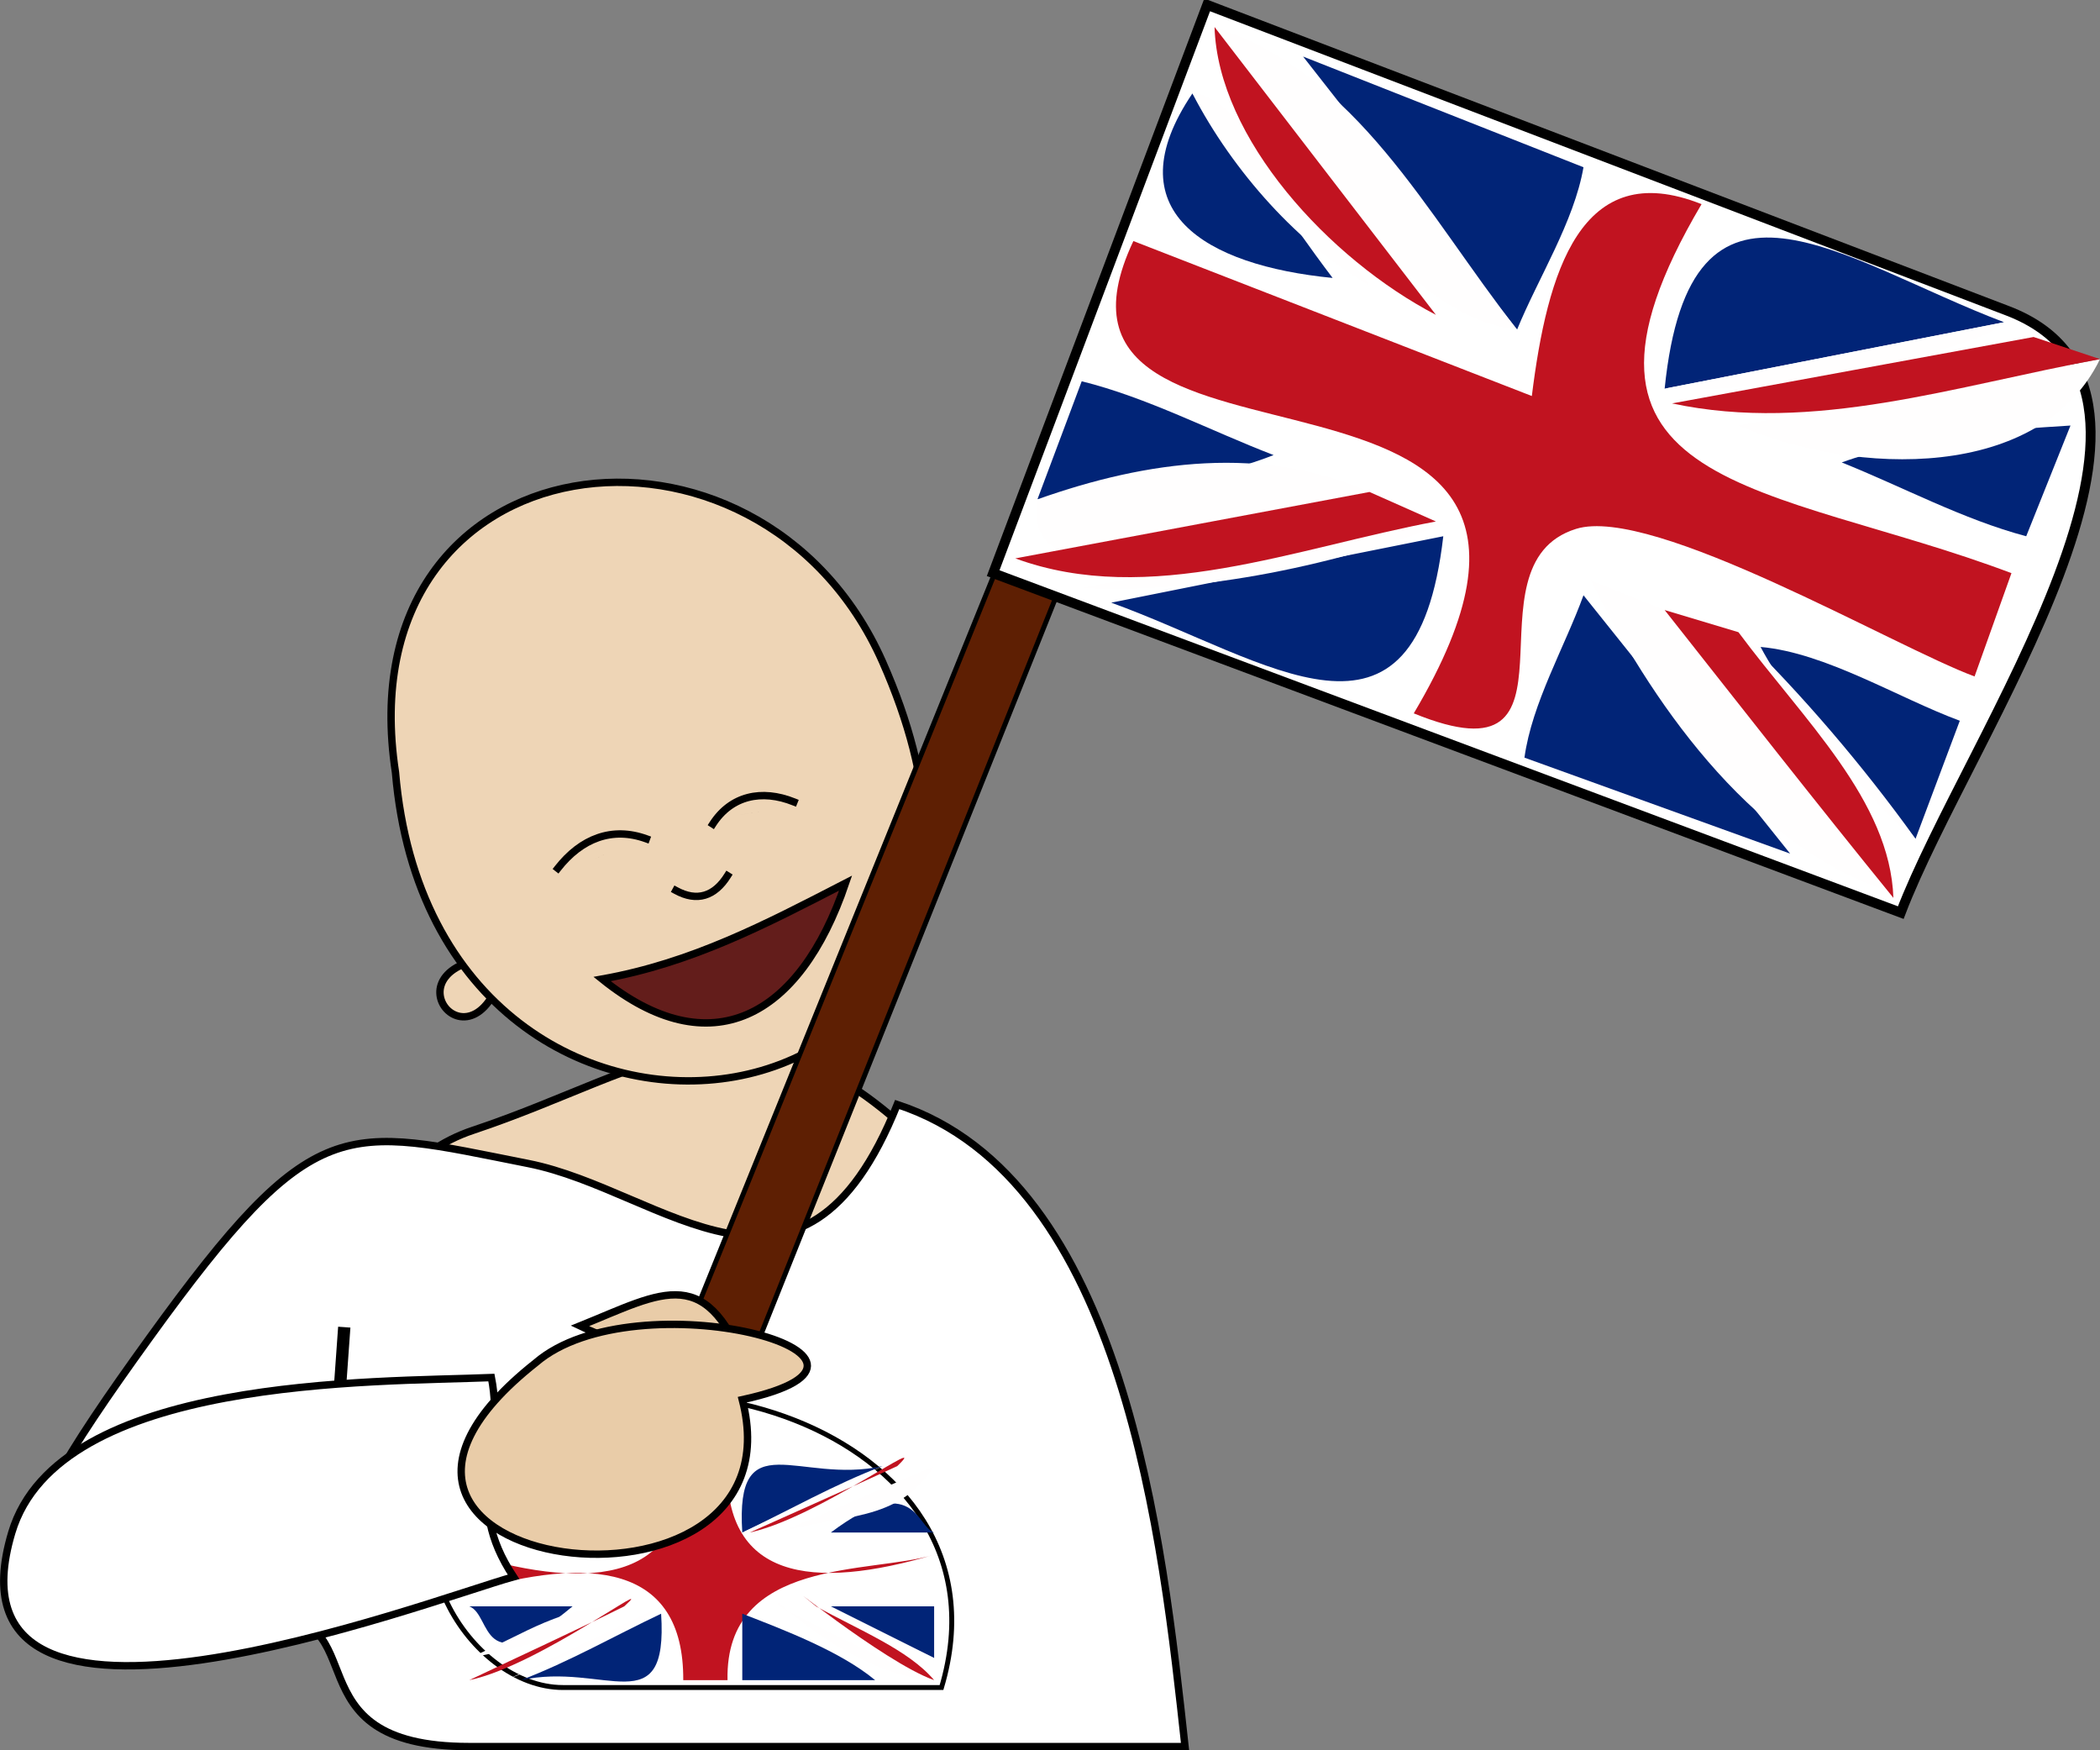 <svg xmlns="http://www.w3.org/2000/svg" xmlns:xlink="http://www.w3.org/1999/xlink" version="1.1" id="Layer_1" x="0px" y="0px" enable-background="new 0 0 822.05 841.89" xml:space="preserve" viewBox="302.48 333.04 213.45 177.88">
<rect x="302.48" y="333.04" width="213.45" height="177.88" fill="#808080" stroke="none"/>
<path fill-rule="evenodd" clip-rule="evenodd" fill="#EED5B6" stroke="#000000" stroke-width="0.75" stroke-linecap="square" stroke-miterlimit="10" d="  M395.928,449.037c-17.556-16.88-26.886-7.288-45.375-1.125c-12.657,4.219-16.883,22.125,0.29,22.125  C371.54,470.037,396.9,478.382,395.928,449.037z"/>
<path fill-rule="evenodd" clip-rule="evenodd" fill="#FFFFFF" stroke="#000000" stroke-width="0.75" stroke-linecap="square" stroke-miterlimit="10" d="  M393.678,445.287c-9.683,24.168-23.727,8.722-37.5,6c-18.786-3.712-21.685-5.571-38.528,17.75  c-16.934,23.447-19.197,30.569,11.528,28.375c11.855-0.847,2.239,13.125,20.977,13.125c24.258,0,48.517,0,72.775,0  C420.679,489.986,416.876,452.888,393.678,445.287z"/>
<path fill-rule="evenodd" clip-rule="evenodd" fill="#EED5B6" stroke="#000000" stroke-width="0.75" stroke-linecap="square" stroke-miterlimit="10" d="  M353.928,430.287C351.108,443.872,340.306,430.502,353.928,430.287L353.928,430.287z"/>
<path fill-rule="evenodd" clip-rule="evenodd" fill="#EED5B6" stroke="#000000" stroke-width="0.75" stroke-linecap="square" stroke-miterlimit="10" d="  M399.678,416.037C389.136,423.529,389.043,408.803,399.678,416.037L399.678,416.037z"/>
<path fill-rule="evenodd" clip-rule="evenodd" fill="#EED5B6" stroke="#000000" stroke-width="0.75" stroke-linecap="square" stroke-miterlimit="10" d="  M342.678,411.537c4.056,47.934,71.479,38.303,49.5-11.25C379.674,372.097,337.437,377.17,342.678,411.537z"/>
<path fill-rule="evenodd" clip-rule="evenodd" fill="#FFFFFF" d="M337.428,468.537l-0.75,10.5L337.428,468.537z"/>
<line fill="none" stroke="#000000" stroke-width="1.25" stroke-linecap="square" stroke-miterlimit="10" x1="337.428" y1="468.537" x2="336.678" y2="479.037"/>
<path fill-rule="evenodd" clip-rule="evenodd" fill="#631D1B" stroke="#000000" stroke-width="0.75" stroke-linecap="square" stroke-miterlimit="10" d="  M388.428,422.787c-4.659,13.73-13.772,18.597-24.75,9.75C372.823,430.895,380.249,427.006,388.428,422.787z"/>
<path fill-rule="evenodd" clip-rule="evenodd" d="M365.928,419.037C362.232,420.613,361.703,420.839,365.928,419.037  L365.928,419.037z"/>
<path fill-rule="evenodd" clip-rule="evenodd" d="M380.928,415.287C376.543,416.054,376.708,416.025,380.928,415.287  L380.928,415.287z"/>
<path fill="none" stroke="#000000" stroke-width="0.75" stroke-linecap="square" stroke-miterlimit="10" d="M371.178,423.537  c2.152,1.181,3.938,0.588,5.25-1.5"/>
<path fill="none" stroke="#000000" stroke-width="0.75" stroke-linecap="square" stroke-miterlimit="10" d="M359.178,421.287  c2.377-3.037,5.519-4.263,9-3"/>
<path fill="none" stroke="#000000" stroke-width="0.75" stroke-linecap="square" stroke-miterlimit="10" d="M383.178,414.537  c-3.289-1.32-6.392-0.63-8.25,2.25"/>
<path fill-rule="evenodd" clip-rule="evenodd" fill="#5E1F03" stroke="#000000" stroke-width="0.5" stroke-linecap="square" stroke-miterlimit="10" d="  M374.178,482.787c-2.25-0.75-4.5-1.5-6.75-2.25c19.75-48.75,39.501-97.5,59.252-146.25c2,0.75,4,1.5,6,2.25  C413.179,385.287,393.678,434.037,374.178,482.787z"/>
<path fill-rule="evenodd" clip-rule="evenodd" fill="#FFFFFF" stroke="#000000" stroke-linecap="square" stroke-miterlimit="10" d="  M495.68,425.787c-30.751-11.5-61.501-23-92.252-34.5c7.25-19.25,14.501-38.5,21.752-57.75  c27.119,10.363,54.238,20.725,81.357,31.088C528.015,372.832,502.557,407.766,495.68,425.787z"/>
<path fill-rule="evenodd" clip-rule="evenodd" fill="#012477" d="M508.43,387.537c1.5-3.75,3-7.5,4.5-11.25  c-7.015,0.401-16.669,1.34-23.25,3.75C495.837,382.5,502.03,385.843,508.43,387.537z"/>
<path fill-rule="evenodd" clip-rule="evenodd" fill="#012477" d="M506.18,365.787c-16.521-6.251-31.917-18.701-34.5,6.75  C483.18,370.287,494.68,368.037,506.18,365.787z"/>
<path fill-rule="evenodd" clip-rule="evenodd" fill="#C11320" d="M506.93,391.287c-24.427-9.218-48.828-8.18-31.5-37.5  c-12.283-4.887-15.691,6.941-17.25,19.5c-13.5-5.25-27-10.5-40.5-15.75c-13.288,28.125,53.457,5.933,28.5,48  c18.615,7.591,4.67-15.07,16.5-18.75c7.802-2.427,32.333,11.975,40.5,15C504.43,398.287,505.68,394.787,506.93,391.287z"/>
<path fill-rule="evenodd" clip-rule="evenodd" fill="#012477" d="M415.43,394.287c16.023,5.786,30.945,17.55,33.75-6.75  C437.93,389.787,426.68,392.037,415.43,394.287z"/>
<path fill-rule="evenodd" clip-rule="evenodd" fill="#012477" d="M481.43,398.787c3.704,6.987,10.765,13.328,15.75,19.5  c1.5-4,3-8,4.5-12C495.386,403.956,488.056,399.376,481.43,398.787z"/>
<path fill-rule="evenodd" clip-rule="evenodd" fill="#012477" d="M457.43,410.037c9,3.25,18,6.5,27,9.75c-7-8.75-14-17.5-21-26.25  C461.519,398.792,458.182,404.526,457.43,410.037z"/>
<path fill-rule="evenodd" clip-rule="evenodd" fill="#012477" d="M412.428,371.787c-1.5,4-3,8-4.5,12  c7.249-0.584,17.257-1.83,24.002-4.5C425.53,376.826,419.071,373.432,412.428,371.787z"/>
<path fill-rule="evenodd" clip-rule="evenodd" fill="#012477" d="M423.68,342.537c-8.045,11.917,1.249,17.473,14.25,18.75  C433.251,355.13,428.961,348.175,423.68,342.537z"/>
<path fill-rule="evenodd" clip-rule="evenodd" fill="#012477" d="M463.43,350.037c-9.5-3.75-19-7.5-28.5-11.25  c7.25,9.25,14.5,18.5,21.75,27.75C458.826,361.289,462.468,355.591,463.43,350.037z"/>
<path fill-rule="evenodd" clip-rule="evenodd" fill="#FFFEFE" d="M407.928,383.787c-1.845,12.348,22.288,1.399,33.752-0.75  C430.877,378.275,419.201,379.785,407.928,383.787z"/>
<path fill-rule="evenodd" clip-rule="evenodd" fill="#FFFEFE" d="M479.18,376.287c11.996,5.162,30.703,5.653,36.75-6.75  C503.68,371.787,491.43,374.037,479.18,376.287z"/>
<path fill-rule="evenodd" clip-rule="evenodd" fill="#FFFEFE" d="M412.428,392.787c11.939,0.709,26.571-2.49,37.502-6.75  C437.422,387.97,424.904,390.447,412.428,392.787z"/>
<path fill-rule="evenodd" clip-rule="evenodd" fill="#C11320" d="M441.68,383.037c-12.001,2.25-24.001,4.5-36.002,6.75  c13.612,4.993,28.486-1.075,42.752-3.75C446.18,385.037,443.93,384.037,441.68,383.037z"/>
<path fill-rule="evenodd" clip-rule="evenodd" fill="#FFFEFE" d="M506.18,365.787c-11.5,2.25-23,4.5-34.5,6.75  C481.35,373.418,504.78,368.335,506.18,365.787z"/>
<path fill-rule="evenodd" clip-rule="evenodd" fill="#C11320" d="M509.18,367.287c-12.25,2.25-24.5,4.5-36.75,6.75  c14.391,3.084,28.815-1.803,43.5-4.5C513.68,368.787,511.43,368.037,509.18,367.287z"/>
<path fill-rule="evenodd" clip-rule="evenodd" fill="#FFFEFE" d="M471.68,395.037c-2.5-1-5-2-7.5-3  c5.875,11.834,15.853,26.66,30,31.5C486.68,414.037,479.18,404.537,471.68,395.037z"/>
<path fill-rule="evenodd" clip-rule="evenodd" fill="#FFFEFE" d="M456.68,366.537c-9.304-11.871-16.174-26.016-30.75-30.75  C435.069,347.668,444.499,365.125,456.68,366.537z"/>
<path fill-rule="evenodd" clip-rule="evenodd" fill="#FFFEFE" d="M497.18,418.287c-5.356-7.461-11.536-14.677-18-21  C484.512,404.473,494.516,416.849,497.18,418.287z"/>
<path fill-rule="evenodd" clip-rule="evenodd" fill="#C11320" d="M479.18,397.287c-2.5-0.75-5-1.5-7.5-2.25  c7.716,9.773,15.401,19.598,23.25,29.25C494.589,414.398,485.8,406.209,479.18,397.287z"/>
<path fill-rule="evenodd" clip-rule="evenodd" fill="#FFFEFE" d="M423.68,342.537c4.128,7.968,10.907,15.498,18,19.5  C435.535,354.022,427.699,342.293,423.68,342.537z"/>
<path fill-rule="evenodd" clip-rule="evenodd" fill="#C11320" d="M425.93,335.787c0.341,11.276,11.631,23.598,22.5,29.25  C440.93,355.287,433.43,345.537,425.93,335.787z"/>
<path fill-rule="evenodd" clip-rule="evenodd" fill="#FFFFFF" stroke="#000000" stroke-width="0.5" stroke-linecap="square" stroke-miterlimit="10" d="  M398.178,504.537c-12.828,0-25.656,0-38.484,0c-9.524,0-18.59-15.041-9.516-23.25C366.458,466.557,406.127,477.85,398.178,504.537z"/>
<path fill-rule="evenodd" clip-rule="evenodd" fill="#012477" d="M397.428,488.787c-1.758-0.515-2.008-6.385-10.5,0  C390.428,488.787,393.928,488.787,397.428,488.787z"/>
<path fill-rule="evenodd" clip-rule="evenodd" fill="#012477" d="M392.178,482.037c-8.505,1.887-14.978-4.522-14.25,6.75  C382.647,486.551,387.299,483.888,392.178,482.037z"/>
<path fill-rule="evenodd" clip-rule="evenodd" fill="#C11320" d="M397.428,491.037c-12.346,3.661-21.652,2.611-21-9.75  c-1.5,0-3,0-4.5,0c0.49,12.52-9.175,13.479-21.75,9.75c0,1.25,0,2.5,0,3.75c12.118-3.588,21.821-2.875,21.75,9c1.5,0,3,0,4.5,0  C376.166,491.254,391.057,493.019,397.428,491.037z"/>
<path fill-rule="evenodd" clip-rule="evenodd" fill="#012477" d="M355.428,503.787c8.505-1.887,14.978,4.522,14.25-6.75  C364.958,499.272,360.307,501.935,355.428,503.787z"/>
<path fill-rule="evenodd" clip-rule="evenodd" fill="#012477" d="M386.928,496.287c3.5,1.75,7,3.5,10.5,5.25c0-1.75,0-3.5,0-5.25  C393.928,496.287,390.428,496.287,386.928,496.287z"/>
<path fill-rule="evenodd" clip-rule="evenodd" fill="#012477" d="M377.928,503.787c4.5,0,9,0,13.5,0  c-3.496-2.907-9.235-5.099-13.5-6.75C377.928,499.287,377.928,501.537,377.928,503.787z"/>
<path fill-rule="evenodd" clip-rule="evenodd" fill="#012477" d="M350.178,496.287c2.356,0.864,0.972,7.948,10.5,0  C357.178,496.287,353.678,496.287,350.178,496.287z"/>
<path fill-rule="evenodd" clip-rule="evenodd" fill="#012477" d="M350.178,484.287c2.827,2.017,1.368,7.228,10.5,4.5  C357.178,487.287,353.678,485.787,350.178,484.287z"/>
<path fill-rule="evenodd" clip-rule="evenodd" fill="#012477" d="M369.678,482.037c-4.75,0-9.5,0-14.25,0  c3.707,2.972,9.764,5.099,14.25,6.75C369.678,486.537,369.678,484.287,369.678,482.037z"/>
<path fill-rule="evenodd" clip-rule="evenodd" fill="#FFFEFE" d="M350.178,501.537c-0.08,0.022,11.019-2.019,15.75-5.25  C359.574,496.161,355.962,499.048,350.178,501.537z"/>
<path fill-rule="evenodd" clip-rule="evenodd" fill="#FFFEFE" d="M381.678,488.787c6.41-1.968,12.009-0.896,15.75-6.75  C392.179,484.287,386.955,486.604,381.678,488.787z"/>
<path fill-rule="evenodd" clip-rule="evenodd" fill="#FFFEFE" d="M353.928,503.787c5.132-2.236,11.603-4.231,15.75-7.5  C364.428,498.787,359.192,501.318,353.928,503.787z"/>
<path fill-rule="evenodd" clip-rule="evenodd" fill="#C11320" d="M365.928,496.287c-5.207,2.585-10.501,5.001-15.75,7.5  C357.288,502.316,369.743,492.842,365.928,496.287z"/>
<path fill-rule="evenodd" clip-rule="evenodd" fill="#FFFEFE" d="M392.178,482.037c-4.752,2.246-9.5,4.5-14.25,6.75  C381.971,487.425,393.148,481.545,392.178,482.037z"/>
<path fill-rule="evenodd" clip-rule="evenodd" fill="#C11320" d="M393.678,482.037c-4.978,2.297-10,4.5-15,6.75  C385.654,487.273,397.42,478.447,393.678,482.037z"/>
<path fill-rule="evenodd" clip-rule="evenodd" fill="#FFFEFE" d="M381.678,496.287c-1.481-2.326,5.266,6.003,15,7.5  C391.68,501.288,386.622,498.889,381.678,496.287z"/>
<path fill-rule="evenodd" clip-rule="evenodd" fill="#FFFEFE" d="M369.678,488.787c-6.93-2.997-12.032-6.453-19.5-6.75  C356.369,485.737,363.229,486.919,369.678,488.787z"/>
<path fill-rule="evenodd" clip-rule="evenodd" fill="#FFFEFE" d="M397.428,501.537c-4.062-1.842-7.813-4.114-12-5.25  C385.246,496.18,399.475,502.465,397.428,501.537z"/>
<path fill-rule="evenodd" clip-rule="evenodd" fill="#C11320" d="M385.428,496.287c-5.164-4.184,6.805,5.678,12,7.5  C394.817,500.696,389.691,498.653,385.428,496.287z"/>
<path fill-rule="evenodd" clip-rule="evenodd" fill="#FFFEFE" d="M350.178,484.287c4.059,1.57,7.847,3.542,12,4.5  C362.114,488.753,348.412,483.603,350.178,484.287z"/>
<path fill-rule="evenodd" clip-rule="evenodd" fill="#C11320" d="M350.178,482.037c4.185,2.121,9.283,6.631,15.75,6.75  C360.678,486.537,355.444,484.248,350.178,482.037z"/>
<path fill-rule="evenodd" clip-rule="evenodd" fill="#FFFFFF" stroke="#000000" stroke-width="0.75" stroke-linecap="square" stroke-miterlimit="10" d="  M352.428,473.037c-11.915,0.484-43.994-0.169-48.75,15.75c-7.791,26.077,42.399,6.894,51,4.5  C349.401,485.344,353.94,480.791,352.428,473.037z"/>
<path fill-rule="evenodd" clip-rule="evenodd" fill="#E9CCA8" stroke="#000000" stroke-width="0.75" stroke-linecap="square" stroke-miterlimit="10" d="  M361.428,467.787c8.556-3.445,12.986-6.654,17.25,5.25C373.034,471.461,366.72,470.334,361.428,467.787z"/>
<path fill-rule="evenodd" clip-rule="evenodd" fill="#E9CCA8" stroke="#000000" stroke-width="0.75" stroke-linecap="square" stroke-miterlimit="10" d="  M356.928,471.537c10.179-8.786,41.009-0.616,21,3.75C384.374,500.163,329.912,492.888,356.928,471.537z"/>
</svg>